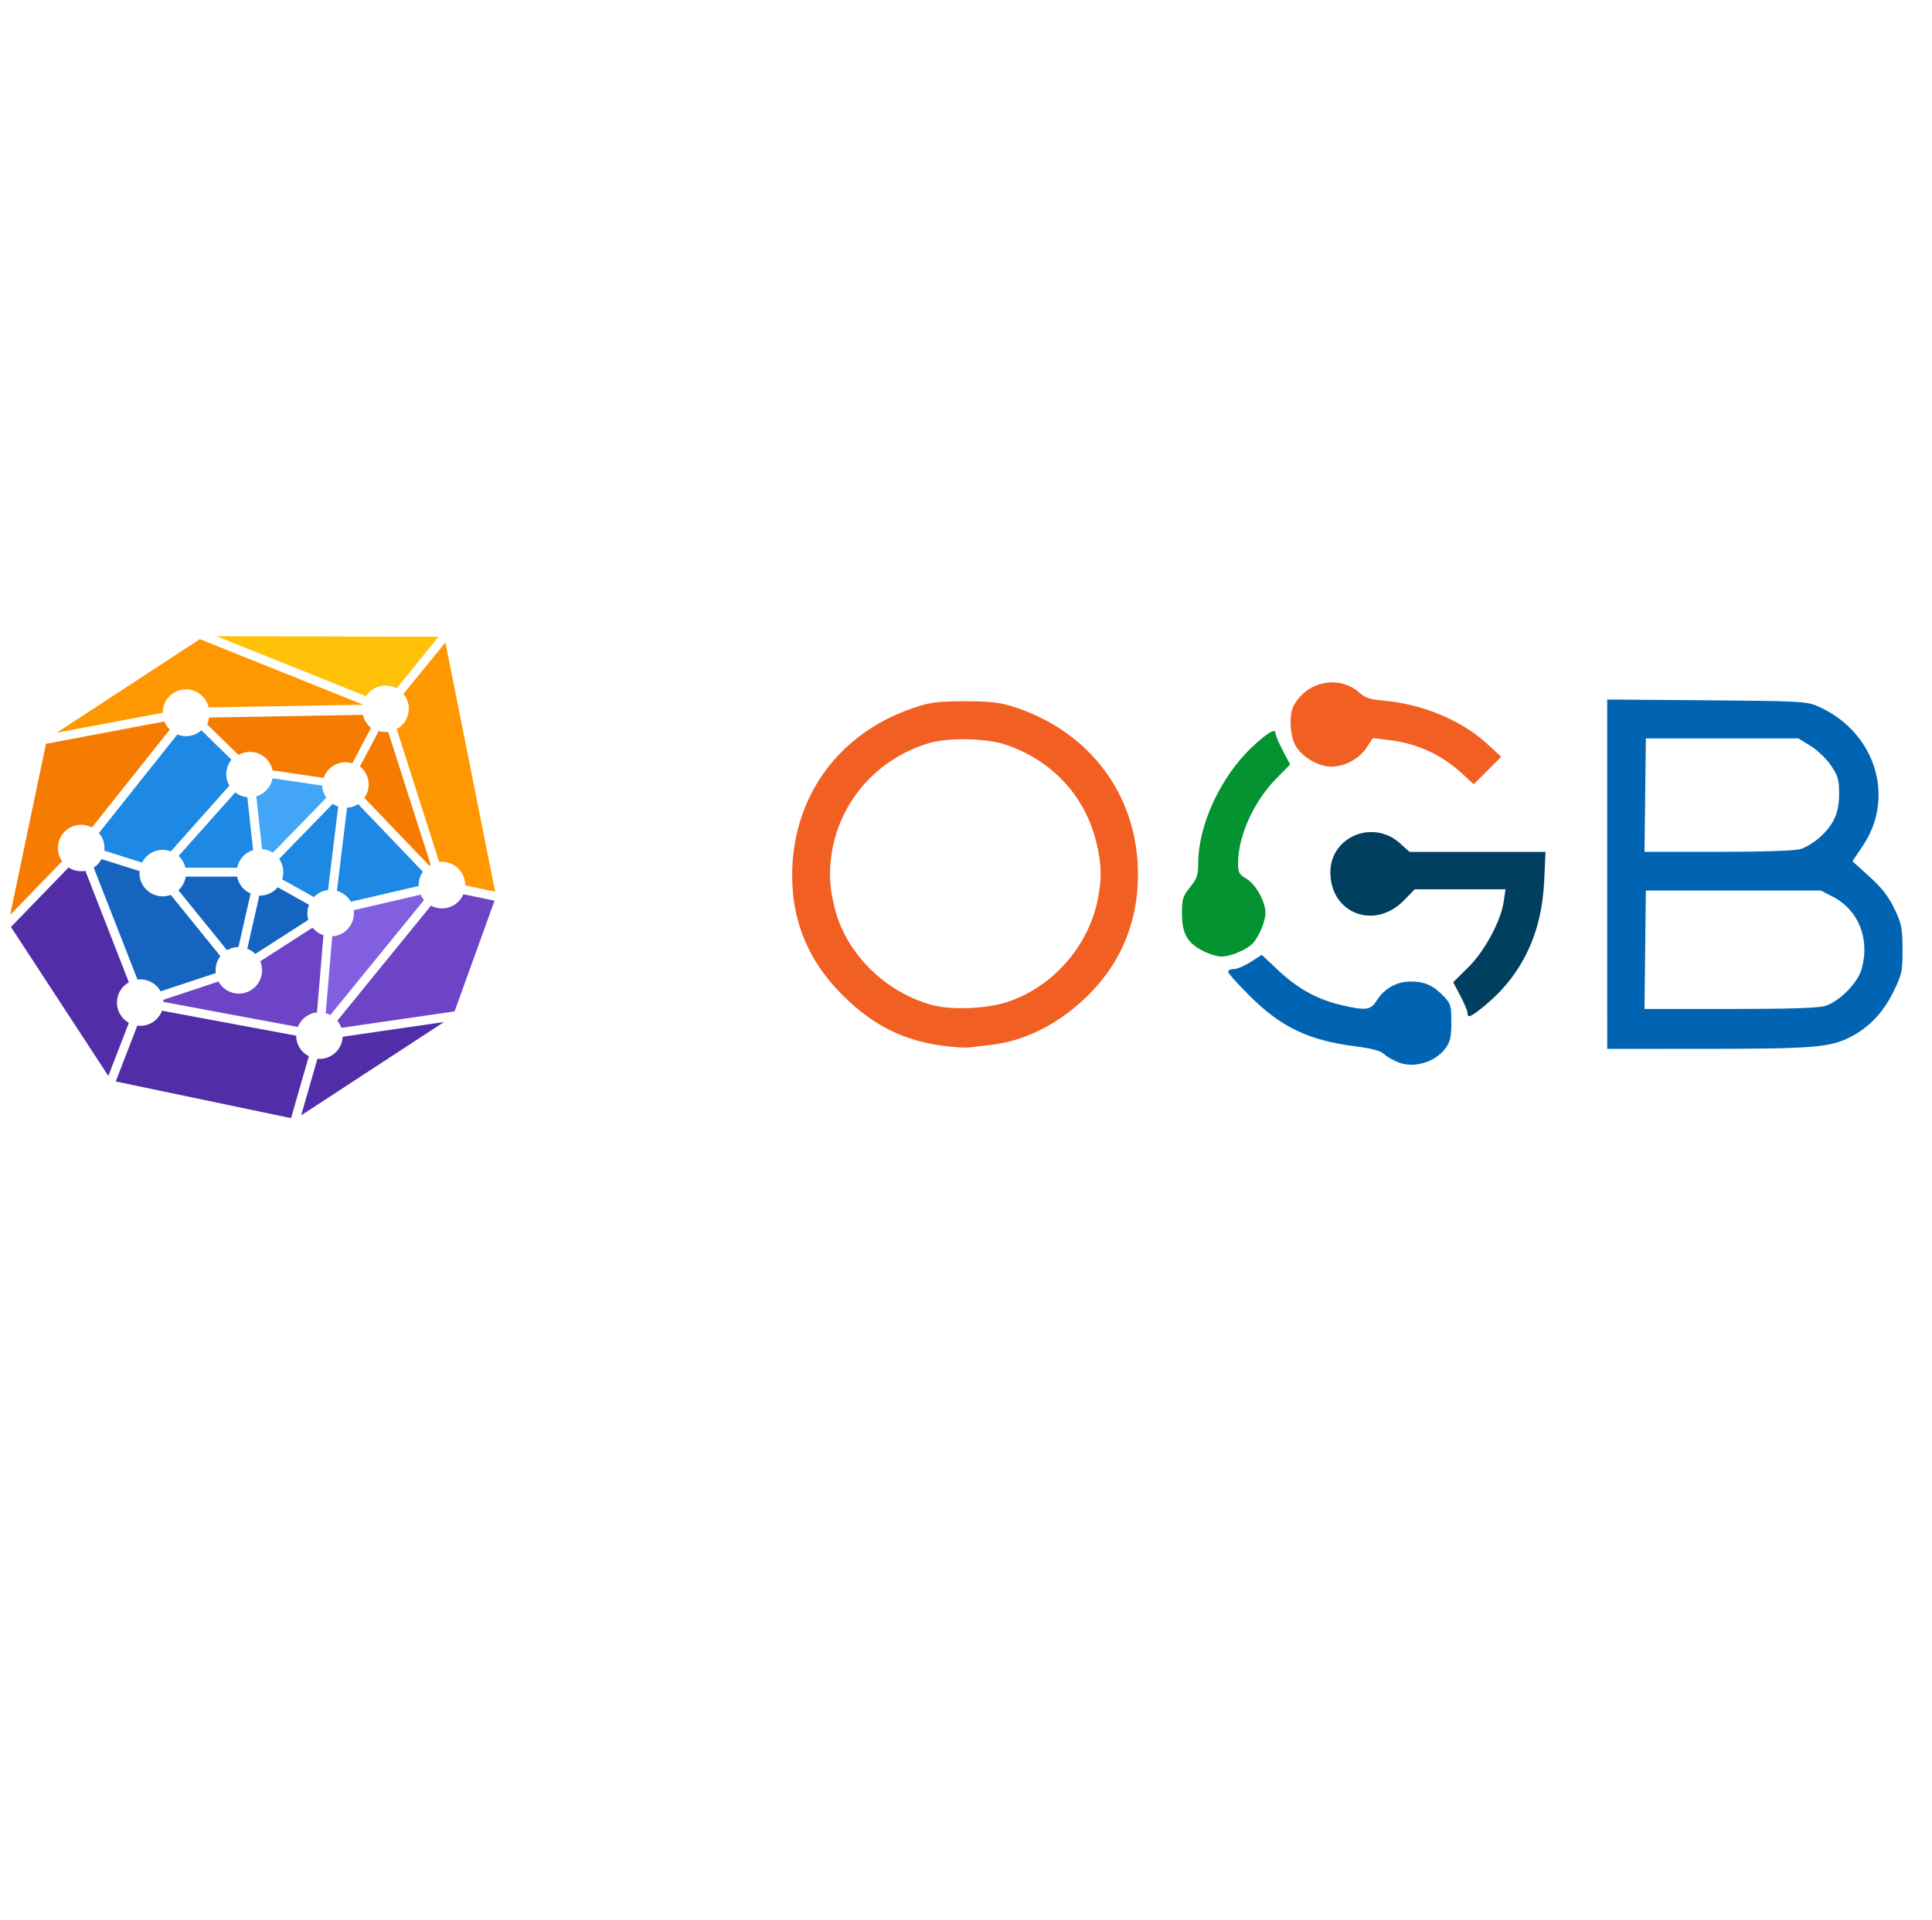 <?xml version="1.0" encoding="UTF-8" standalone="no"?>
<svg
   xmlns:osb="http://www.openswatchbook.org/uri/2009/osb"
   xmlns:dc="http://purl.org/dc/elements/1.1/"
   xmlns:cc="http://creativecommons.org/ns#"
   xmlns:rdf="http://www.w3.org/1999/02/22-rdf-syntax-ns#"
   xmlns:svg="http://www.w3.org/2000/svg"
   xmlns="http://www.w3.org/2000/svg"
   xmlns:xlink="http://www.w3.org/1999/xlink"
   xmlns:sodipodi="http://sodipodi.sourceforge.net/DTD/sodipodi-0.dtd"
   xmlns:inkscape="http://www.inkscape.org/namespaces/inkscape"
   id="Layer_1"
   data-name="Layer 1"
   viewBox="0 0 232.55 231.14"
   version="1.1"
   sodipodi:docname="tutorial1.svg"
   inkscape:version="0.92.5 (2060ec1f9f, 2020-04-08)">
  <sodipodi:namedview
     pagecolor="#ffffff"
     bordercolor="#666666"
     borderopacity="1"
     objecttolerance="10"
     gridtolerance="10"
     guidetolerance="10"
     inkscape:pageopacity="0"
     inkscape:pageshadow="2"
     inkscape:window-width="1848"
     inkscape:window-height="1016"
     id="namedview47"
     showgrid="false"
     inkscape:zoom="2.0420525"
     inkscape:cx="97.520066"
     inkscape:cy="154.05884"
     inkscape:window-x="72"
     inkscape:window-y="27"
     inkscape:window-maximized="1"
     inkscape:current-layer="Layer_1" />
  <defs
     id="defs4">
    <linearGradient
       inkscape:collect="always"
       id="linearGradient976">
      <stop
         style="stop-color:#512da8;stop-opacity:1;"
         offset="0"
         id="stop972" />
      <stop
         style="stop-color:#ffc107;stop-opacity:1"
         offset="1"
         id="stop974" />
    </linearGradient>
    <linearGradient
       id="linearGradient964"
       osb:paint="gradient">
      <stop
         style="stop-color:#512da8;stop-opacity:1"
         offset="0"
         id="stop960" />
      <stop
         style="stop-color:#ffc107;stop-opacity:1"
         offset="1"
         id="stop962" />
    </linearGradient>
    <style
       id="style2">.cls-1{fill:#42a5f5;}.cls-2{fill:#1e88e5;}.cls-3{fill:#1565c0;}.cls-4{fill:#6d44c6;}.cls-5{fill:#f57c00;}.cls-6{fill:#512da8;}.cls-7{fill:#ff9800;}.cls-8{fill:#ffc107;}.cls-9{fill:#815fe0;}</style>
    <clipPath
       id="_clipPath_5whuutb0iqX0aqXRgqjUDsYleFglFfil">
      <rect
         id="rect2"
         height="219"
         width="203"
         x="0"
         y="0" />
    </clipPath>
    <linearGradient
       gradientTransform="translate(0.873,36.706)"
       inkscape:collect="always"
       xlink:href="#linearGradient976"
       id="linearGradient978-1"
       x1="1.964"
       y1="188.202"
       x2="228.986"
       y2="188.202"
       gradientUnits="userSpaceOnUse" />
  </defs>
  <path
     class="cls-1"
     d="m 38.829,94.964 a 2.478,2.478 0 0 1 -0.033,-0.384 l -5.992,-0.876 a 2.794,2.794 0 0 1 -1.955,2.171 l 0.7,6.351 a 2.779,2.779 0 0 1 1.293,0.439 l 6.444,-6.627 a 2.779,2.779 0 0 1 -0.457,-1.074 z"
     id="path6"
     inkscape:connector-curvature="0"
     style="fill:#42a5f5;stroke-width:0.251" />
  <path
     class="cls-2"
     d="m 30.467,102.346 -0.695,-6.366 a 2.794,2.794 0 0 1 -1.453,-0.582 l -6.825,7.656 a 2.761,2.761 0 0 1 0.821,1.413 h 6.238 a 2.791,2.791 0 0 1 1.915,-2.121 z"
     id="path8"
     inkscape:connector-curvature="0"
     style="fill:#1e88e5;stroke-width:0.251" />
  <path
     class="cls-3"
     d="M 11.278,104.452 16.55,117.933 a 2.791,2.791 0 0 1 2.781,1.418 l 6.642,-2.199 a 2.776,2.776 0 0 1 0.557,-2.036 l -5.982,-7.378 a 2.533,2.533 0 0 1 -0.439,0.128 2.806,2.806 0 0 1 -3.276,-2.237 2.842,2.842 0 0 1 -0.028,-0.753 L 12.22,103.428 a 2.761,2.761 0 0 1 -0.941,1.024 z"
     id="path10"
     inkscape:connector-curvature="0"
     style="fill:#1565c0;stroke-width:0.251" />
  <path
     class="cls-4"
     d="m 35.854,123.638 a 2.801,2.801 0 0 1 2.081,-1.722 c 0.075,-0.015 0.148,0 0.221,-0.02 l 0.776,-9.303 a 2.781,2.781 0 0 1 -1.31,-0.911 l -6.296,4.049 a 2.776,2.776 0 0 1 0.168,0.56 2.796,2.796 0 0 1 -5.196,1.878 l -6.645,2.207 c 0,0.083 0.018,0.166 0.02,0.251 z"
     id="path12"
     inkscape:connector-curvature="0"
     style="fill:#6d44c6;stroke-width:0.251" />
  <path
     class="cls-2"
     d="m 22.911,88.58 a 2.786,2.786 0 0 1 -1.564,-0.158 l -9.444,11.871 a 2.761,2.761 0 0 1 0.628,1.288 2.804,2.804 0 0 1 0.018,0.831 l 4.554,1.438 a 2.761,2.761 0 0 1 3.457,-1.348 l 7.051,-7.917 a 2.849,2.849 0 0 1 -0.329,-0.864 2.776,2.776 0 0 1 0.577,-2.259 l -3.617,-3.542 a 2.761,2.761 0 0 1 -1.33,0.66 z"
     id="path14"
     inkscape:connector-curvature="0"
     style="fill:#1e88e5;stroke-width:0.251" />
  <path
     class="cls-2"
     d="m 41.776,97.228 -1.222,10.028 a 2.801,2.801 0 0 1 1.677,1.308 l 8.168,-1.903 a 2.781,2.781 0 0 1 0.502,-1.709 l -7.804,-8.151 a 2.37,2.37 0 0 1 -1.313,0.427 z"
     id="path16"
     inkscape:connector-curvature="0"
     style="fill:#1e88e5;stroke-width:0.251" />
  <path
     class="cls-5"
     d="m 43.691,86.061 -18.516,0.326 a 2.741,2.741 0 0 1 -0.251,0.813 l 3.79,3.693 a 2.761,2.761 0 0 1 4.089,1.855 l 6.16,0.906 a 2.761,2.761 0 0 1 3.442,-1.757 l 2.259,-4.267 a 2.776,2.776 0 0 1 -0.974,-1.569 z"
     id="path18"
     inkscape:connector-curvature="0"
     style="fill:#f57c00;stroke-width:0.251" />
  <path
     class="cls-3"
     d="m 33.429,106.82 a 2.761,2.761 0 0 1 -1.612,0.951 2.892,2.892 0 0 1 -0.602,0.045 l -1.451,6.404 a 2.806,2.806 0 0 1 0.966,0.628 l 6.396,-4.114 c -0.025,-0.088 -0.06,-0.171 -0.078,-0.251 a 2.761,2.761 0 0 1 0.156,-1.549 z"
     id="path20"
     inkscape:connector-curvature="0"
     style="fill:#1565c0;stroke-width:0.251" />
  <path
     class="cls-2"
     d="m 39.481,107.174 1.228,-10.076 a 2.822,2.822 0 0 1 -0.665,-0.319 l -6.444,6.627 a 2.734,2.734 0 0 1 0.354,2.46 l 3.831,2.136 a 2.761,2.761 0 0 1 1.506,-0.818 c 0.06,-0.005 0.126,-0.003 0.191,-0.01 z"
     id="path22"
     inkscape:connector-curvature="0"
     style="fill:#1e88e5;stroke-width:0.251" />
  <path
     class="cls-3"
     d="m 27.334,114.403 a 2.781,2.781 0 0 1 0.886,-0.341 2.894,2.894 0 0 1 0.484,-0.043 l 1.461,-6.446 a 2.796,2.796 0 0 1 -1.619,-2.031 h -6.195 a 2.796,2.796 0 0 1 -0.876,1.644 z"
     id="path24"
     inkscape:connector-curvature="0"
     style="fill:#1565c0;stroke-width:0.251" />
  <path
     class="cls-6"
     d="m 37.179,127.153 a 2.726,2.726 0 0 1 -1.524,-2.463 l -16.156,-3.01 a 2.794,2.794 0 0 1 -2.099,1.777 2.731,2.731 0 0 1 -0.869,0.013 l -2.598,6.73 21.099,4.418 z"
     id="path26"
     inkscape:connector-curvature="0"
     style="fill:#512da8;stroke-width:0.251" />
  <path
     class="cls-6"
     d="m 15.513,123.136 a 2.779,2.779 0 0 1 0,-4.867 L 10.279,104.844 A 2.801,2.801 0 0 1 8.254,104.435 l -6.936,7.167 11.723,17.933 z"
     id="path28"
     inkscape:connector-curvature="0"
     style="fill:#512da8;stroke-width:0.251" />
  <path
     class="cls-6"
     d="m 41.248,124.816 a 2.801,2.801 0 0 1 -2.274,2.621 2.731,2.731 0 0 1 -0.768,0.025 l -1.955,6.82 17.193,-11.238 z"
     id="path30"
     inkscape:connector-curvature="0"
     style="fill:#512da8;stroke-width:0.251" />
  <path
     class="cls-7"
     d="m 48.551,83.552 a 2.746,2.746 0 0 1 0.607,1.255 2.791,2.791 0 0 1 -1.411,2.965 l 5.118,16.008 a 2.796,2.796 0 0 1 3.078,2.259 2.827,2.827 0 0 1 0.048,0.56 l 3.607,0.753 -5.984,-30.01 z"
     id="path32"
     inkscape:connector-curvature="0"
     style="fill:#ff9800;stroke-width:0.251" />
  <path
     class="cls-4"
     d="m 55.77,107.656 a 2.779,2.779 0 0 1 -3.888,1.373 l -11.284,13.857 a 2.739,2.739 0 0 1 0.489,0.859 l 13.631,-1.983 4.81,-13.327 z"
     id="path34"
     inkscape:connector-curvature="0"
     style="fill:#6d44c6;stroke-width:0.251" />
  <path
     class="cls-5"
     d="m 7.48,103.689 a 2.761,2.761 0 0 1 -0.459,-1.082 2.806,2.806 0 0 1 2.237,-3.263 2.761,2.761 0 0 1 1.805,0.279 L 20.441,87.835 A 2.786,2.786 0 0 1 19.788,86.863 L 5.535,89.549 1.222,110.153 Z"
     id="path36"
     inkscape:connector-curvature="0"
     style="fill:#f57c00;stroke-width:0.251" />
  <path
     class="cls-5"
     d="m 51.844,104.119 -5.118,-16.008 a 2.794,2.794 0 0 1 -1.14,-0.103 l -2.259,4.267 a 2.761,2.761 0 0 1 0.522,3.783 l 7.812,8.151 c 0.068,-0.035 0.128,-0.06 0.183,-0.09 z"
     id="path38"
     inkscape:connector-curvature="0"
     style="fill:#f57c00;stroke-width:0.251" />
  <path
     class="cls-8"
     d="m 26.056,76.596 17.999,7.22 a 2.761,2.761 0 0 1 3.67,-0.936 l 5.061,-6.22 z"
     id="path40"
     inkscape:connector-curvature="0"
     style="fill:#ffc107;stroke-width:0.251" />
  <path
     class="cls-7"
     d="m 19.59,85.806 a 2.796,2.796 0 0 1 5.523,-0.633 l 18.543,-0.326 c 0,0 0,-0.023 0,-0.035 L 24.056,76.948 6.83,88.211 Z"
     id="path42"
     inkscape:connector-curvature="0"
     style="fill:#ff9800;stroke-width:0.251" />
  <path
     class="cls-9"
     d="m 51.046,108.351 a 2.761,2.761 0 0 1 -0.407,-0.64 l -8.065,1.87 a 2.796,2.796 0 0 1 -2.259,3.113 2.862,2.862 0 0 1 -0.326,0.028 l -0.781,9.263 a 2.869,2.869 0 0 1 0.547,0.221 z"
     id="path44"
     inkscape:connector-curvature="0"
     style="fill:#815fe0;stroke-width:0.251" />
  <path
     inkscape:connector-curvature="0"
     id="path906"
     d="m 113.669,125.928 c -4.911,-0.622 -8.562,-2.45 -12.279,-6.147 -4.278,-4.255 -6.291,-9.411 -6.018,-15.418 0.407,-8.97 5.844,-16.142 14.479,-19.1 2.103,-0.72 2.869,-0.824 6.154,-0.836 2.781,-0.01 4.219,0.127 5.554,0.528 8.993,2.703 14.873,9.959 15.373,18.969 0.361,6.514 -1.827,12.056 -6.473,16.396 -3.38,3.157 -7.274,5.048 -11.321,5.496 -0.98,0.109 -2.119,0.24 -2.532,0.293 -0.413,0.052 -1.734,-0.029 -2.936,-0.182 z m 7.705,-5.334 c 5.327,-1.82 9.528,-6.556 10.711,-12.074 0.572,-2.667 0.526,-4.585 -0.175,-7.326 -1.408,-5.507 -5.399,-9.728 -10.938,-11.569 -2.293,-0.762 -6.83,-0.844 -9.116,-0.165 -6.306,1.873 -10.856,7.072 -11.773,13.452 -0.343,2.39 -0.203,4.284 0.508,6.855 1.462,5.283 6.242,9.865 11.745,11.26 2.392,0.606 6.584,0.405 9.037,-0.433 z m 54.593,-27.483 c -2.508,-2.296 -5.393,-3.608 -8.844,-4.024 l -1.878,-0.226 -0.776,1.173 c -0.987,1.492 -3.019,2.456 -4.701,2.23 -1.573,-0.211 -3.329,-1.416 -3.94,-2.705 -0.571,-1.204 -0.654,-3.543 -0.16,-4.504 1.59,-3.087 5.586,-3.868 8.068,-1.575 0.576,0.532 1.24,0.736 2.852,0.877 4.617,0.405 9.333,2.367 12.353,5.141 l 1.756,1.613 -1.651,1.653 -1.651,1.653 z"
     style="fill:#f25f23;stroke-width:0.3" />
  <path
     inkscape:connector-curvature="0"
     id="path904"
     d="m 168.435,127.944 c -0.635,-0.228 -1.445,-0.684 -1.801,-1.012 -0.468,-0.431 -1.43,-0.697 -3.47,-0.958 -5.643,-0.721 -8.916,-2.279 -12.712,-6.047 -1.445,-1.434 -2.627,-2.754 -2.627,-2.932 0,-0.178 0.311,-0.325 0.69,-0.325 0.38,0 1.291,-0.384 2.026,-0.854 l 1.336,-0.854 2.029,1.901 c 2.333,2.186 4.689,3.478 7.556,4.143 2.937,0.681 3.518,0.611 4.224,-0.51 0.945,-1.499 2.406,-2.326 4.112,-2.326 1.698,0 2.727,0.462 3.993,1.794 0.829,0.872 0.901,1.118 0.901,3.104 0,1.75 -0.126,2.334 -0.67,3.095 -1.183,1.659 -3.697,2.459 -5.588,1.779 z m 25.02,-22.697 V 84.218 l 11.933,0.091 c 10.956,0.084 12.043,0.138 13.284,0.665 6.961,2.957 9.567,10.868 5.552,16.856 l -1.247,1.859 2.04,1.849 c 1.514,1.373 2.288,2.368 3.005,3.864 0.873,1.824 0.966,2.287 0.977,4.868 0.011,2.689 -0.052,2.983 -1.103,5.151 -1.181,2.436 -2.938,4.289 -5.128,5.409 -2.484,1.27 -4.475,1.437 -17.229,1.443 l -12.083,0.005 z m 26.232,15.859 c 1.703,-0.506 3.939,-2.777 4.406,-4.476 0.997,-3.624 -0.395,-7.084 -3.49,-8.676 l -1.438,-0.74 h -10.529 -10.529 l -0.081,7.13 -0.081,7.13 h 10.252 c 7.204,0 10.62,-0.109 11.488,-0.367 z m -3.021,-18.867 c 0.631,-0.175 1.688,-0.807 2.348,-1.404 1.73,-1.563 2.359,-2.971 2.359,-5.283 0,-1.679 -0.127,-2.118 -0.976,-3.38 -0.553,-0.822 -1.616,-1.845 -2.452,-2.36 l -1.477,-0.909 h -9.18 -9.18 l -0.081,6.829 -0.081,6.829 8.786,-0.002 c 5.268,-9e-4 9.246,-0.129 9.933,-0.32 z"
     style="fill:#0064b3;stroke-width:0.3"
     sodipodi:nodetypes="ccccsssccccscsccccccccscscccccccscccccsccccscccccccccc" />
  <path
     inkscape:connector-curvature="0"
     id="path902"
     d="m 144.895,114.536 c -1.957,-0.969 -2.624,-2.116 -2.624,-4.514 0,-1.802 0.095,-2.113 0.976,-3.209 0.83,-1.033 0.976,-1.455 0.976,-2.835 0,-4.654 2.718,-10.51 6.533,-14.079 1.803,-1.686 2.773,-2.259 2.773,-1.638 0,0.237 0.396,1.183 0.879,2.102 l 0.879,1.671 -1.705,1.744 c -2.706,2.768 -4.557,6.899 -4.557,10.167 0,1.109 0.119,1.329 1.006,1.852 1.134,0.669 2.299,2.776 2.289,4.138 -0.008,1.081 -0.907,3.103 -1.688,3.796 -0.805,0.715 -2.627,1.437 -3.624,1.437 -0.459,-1.3e-4 -1.411,-0.285 -2.114,-0.633 z"
     style="fill:#039330;stroke-width:0.3" />
  <path
     inkscape:connector-curvature="0"
     id="path900"
     d="m 176.644,121.954 c 0,-0.231 -0.389,-1.159 -0.864,-2.061 l -0.864,-1.642 1.79,-1.766 c 2.018,-1.991 3.957,-5.594 4.303,-7.995 l 0.205,-1.426 h -5.464 -5.464 l -1.294,1.331 c -3.524,3.626 -8.859,1.593 -8.859,-3.376 0,-4.287 5.136,-6.426 8.385,-3.492 l 1.144,1.034 h 8.185 8.185 l -0.163,3.527 c -0.299,6.455 -2.779,11.513 -7.479,15.249 -1.425,1.133 -1.747,1.246 -1.747,0.617 z"
     style="fill:#003f5f;stroke-width:0.3" />
</svg>
